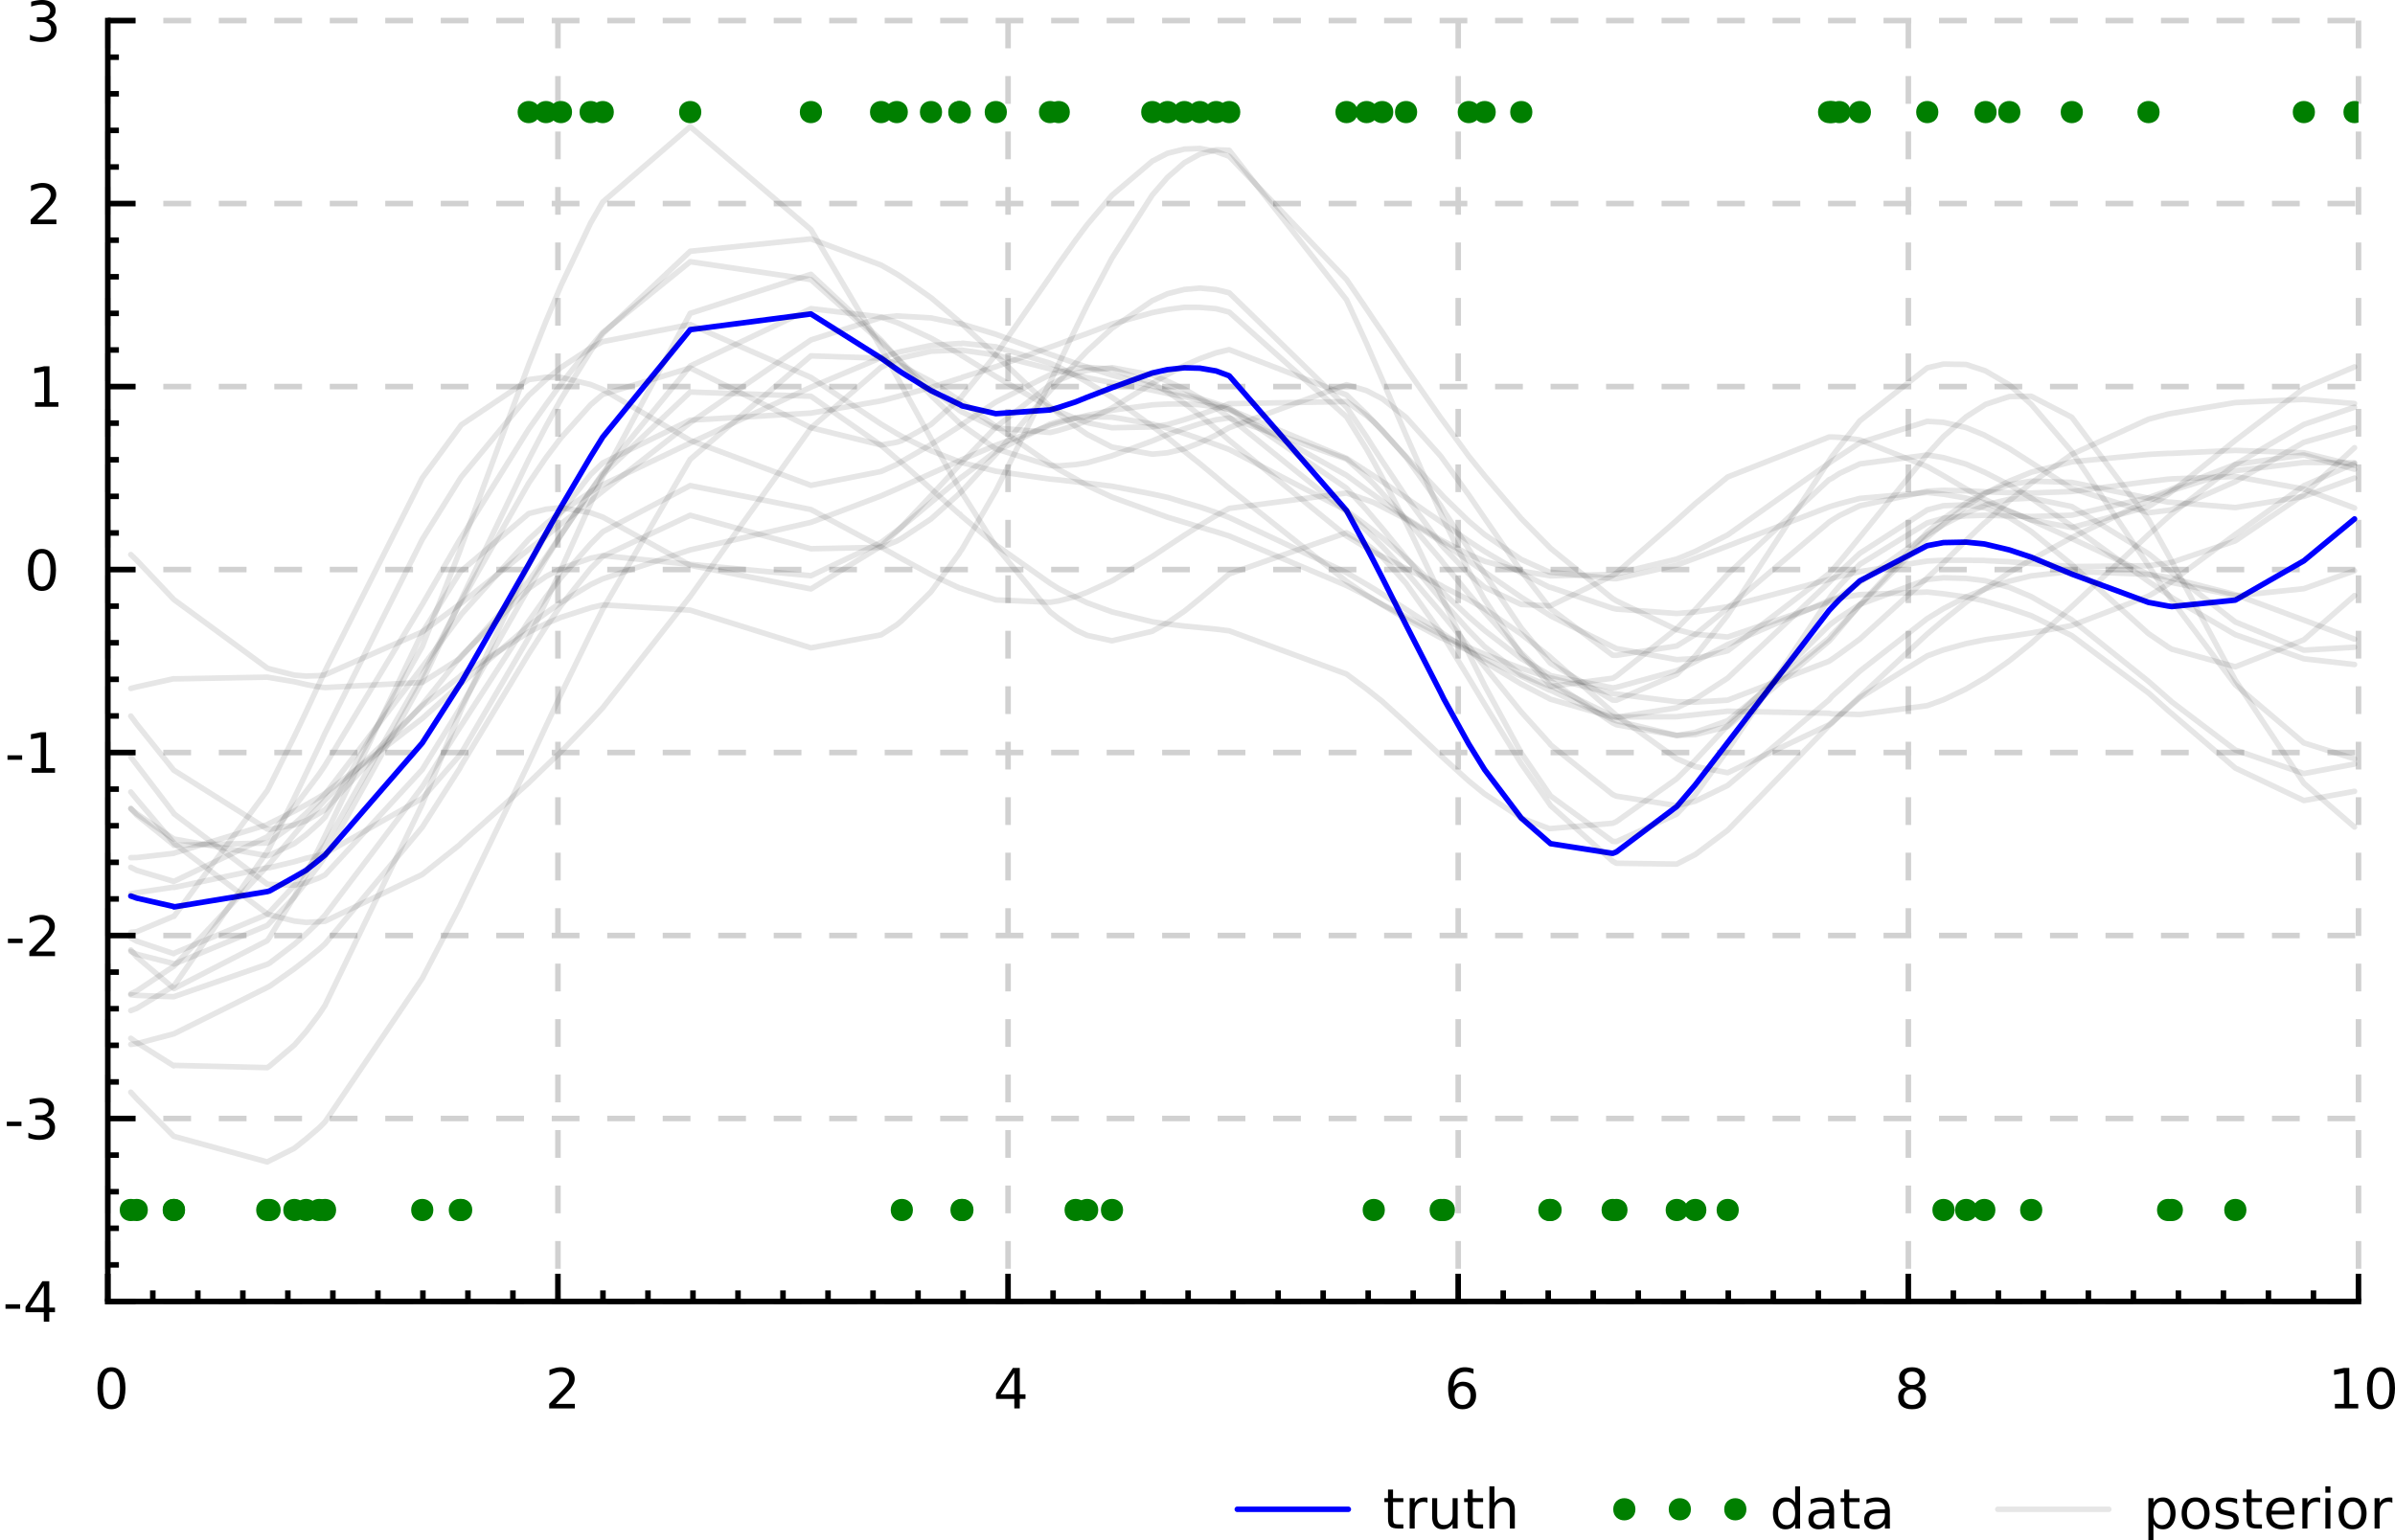 <svg xmlns="http://www.w3.org/2000/svg" xmlns:xlink="http://www.w3.org/1999/xlink" width="575.467" height="370.146" viewBox="0 0 431.6 277.609"><defs><symbol overflow="visible" id="w"><path d="M.484-3.14h2.641v.796H.485zm0 0"/></symbol><symbol overflow="visible" id="x"><path d="M3.781-6.438L1.297-2.546H3.78zm-.265-.859h1.25v4.75h1.03v.828h-1.03V0H3.78v-1.719H.484v-.953zm0 0"/></symbol><symbol overflow="visible" id="y"><path d="M4.063-3.938c.468.106.832.32 1.093.641.27.313.407.703.407 1.172 0 .719-.25 1.277-.75 1.672-.493.398-1.196.594-2.11.594a4.89 4.89 0 0 1-.937-.094 7.464 7.464 0 0 1-1-.266v-.953c.27.156.566.277.89.36.332.085.676.125 1.032.125.613 0 1.082-.118 1.406-.36.32-.25.484-.61.484-1.078 0-.426-.152-.758-.453-1-.305-.238-.719-.36-1.25-.36h-.86v-.812h.891c.489 0 .86-.098 1.11-.297.257-.195.39-.476.39-.843 0-.364-.136-.645-.406-.844-.262-.207-.637-.313-1.125-.313-.273 0-.563.032-.875.094-.313.055-.652.14-1.016.266v-.875c.375-.102.723-.18 1.047-.235.332-.05.64-.078.922-.078.75 0 1.344.172 1.781.516.438.336.657.793.657 1.375 0 .406-.118.75-.344 1.031-.23.273-.559.46-.984.563zm0 0"/></symbol><symbol overflow="visible" id="z"><path d="M1.922-.828h3.437V0H.734v-.828c.375-.383.883-.906 1.532-1.563a52.138 52.138 0 0 0 1.218-1.265c.313-.352.532-.649.657-.89.125-.25.187-.493.187-.735 0-.383-.137-.696-.406-.938-.274-.25-.625-.375-1.063-.375-.312 0-.64.059-.984.172-.336.106-.7.266-1.094.484v-1a8.838 8.838 0 0 1 1.11-.359c.343-.082.66-.125.953-.125.75 0 1.347.188 1.797.563.457.375.687.882.687 1.515 0 .305-.058.59-.172.86-.117.261-.32.574-.61.937-.085.094-.343.371-.78.828-.438.45-1.055 1.078-1.844 1.89zm0 0"/></symbol><symbol overflow="visible" id="A"><path d="M1.234-.828H2.86v-5.563l-1.765.344v-.89l1.75-.36h.984v6.469h1.61V0H1.234zm0 0"/></symbol><symbol overflow="visible" id="B"><path d="M3.172-6.64c-.5 0-.883.25-1.14.75-.25.5-.376 1.25-.376 2.25s.125 1.75.375 2.25c.258.5.64.75 1.14.75.52 0 .907-.25 1.157-.75.258-.5.39-1.25.39-2.25s-.132-1.75-.39-2.25c-.25-.5-.637-.75-1.156-.75zm0-.782c.82 0 1.445.324 1.875.969.437.648.656 1.586.656 2.812 0 1.23-.219 2.168-.656 2.813-.43.648-1.055.969-1.875.969-.813 0-1.438-.32-1.875-.97-.43-.644-.64-1.581-.64-2.812 0-1.226.21-2.164.64-2.812.437-.645 1.062-.969 1.875-.969zm0 0"/></symbol><symbol overflow="visible" id="C"><path d="M3.297-4.031c-.438 0-.79.152-1.047.453-.262.305-.39.715-.39 1.234 0 .531.128.95.39 1.25.258.305.61.453 1.047.453.445 0 .797-.148 1.047-.453.258-.3.39-.718.39-1.25 0-.52-.132-.93-.39-1.234-.25-.3-.602-.453-1.047-.453zm1.969-3.094v.89A4.341 4.341 0 0 0 4.5-6.5a3.03 3.03 0 0 0-.734-.094c-.657 0-1.157.219-1.5.657-.344.437-.54 1.105-.579 2 .188-.282.426-.493.72-.641.288-.156.609-.234.952-.234.727 0 1.305.226 1.735.671.426.438.64 1.04.64 1.797 0 .75-.226 1.356-.671 1.813-.438.449-1.028.672-1.766.672-.844 0-1.492-.32-1.938-.97C.922-1.472.703-2.41.703-3.64c0-1.144.27-2.062.813-2.75.55-.687 1.285-1.03 2.203-1.03.25 0 .5.026.75.077.25.043.515.117.797.219zm0 0"/></symbol><symbol overflow="visible" id="D"><path d="M3.172-3.469c-.469 0-.84.133-1.11.39-.261.25-.39.595-.39 1.032 0 .438.129.781.39 1.031.27.25.641.375 1.11.375.469 0 .836-.125 1.11-.375.269-.25.405-.593.405-1.03 0-.438-.136-.782-.406-1.032-.261-.258-.633-.39-1.11-.39zm-.985-.406c-.417-.102-.746-.3-.984-.594-.242-.289-.36-.644-.36-1.062 0-.582.208-1.04.626-1.375.414-.344.984-.516 1.703-.516.726 0 1.3.172 1.719.516.414.336.625.793.625 1.375 0 .418-.121.773-.36 1.062-.242.293-.57.492-.984.594.476.105.848.32 1.11.64.257.325.39.72.39 1.188 0 .711-.215 1.25-.64 1.625-.43.375-1.048.563-1.86.563-.805 0-1.422-.188-1.86-.563-.43-.375-.64-.914-.64-1.625 0-.469.133-.863.406-1.187.27-.32.64-.536 1.11-.641zm-.359-1.563c0 .375.117.672.36.891.238.211.566.313.984.313.426 0 .758-.102 1-.313.238-.219.36-.516.36-.89 0-.375-.122-.665-.36-.875-.242-.22-.574-.329-1-.329-.418 0-.746.11-.985.329-.242.21-.359.5-.359.875zm0 0"/></symbol><symbol overflow="visible" id="E"><path d="M1.828-7.016v1.547h1.86v.703h-1.86v2.97c0 .437.063.726.188.859.125.125.375.187.75.187h.921V0h-.921c-.7 0-1.184-.129-1.454-.39-.261-.258-.39-.727-.39-1.407v-2.969H.266v-.703h.656v-1.547zm0 0"/></symbol><symbol overflow="visible" id="F"><path d="M4.11-4.625a1.053 1.053 0 0 0-.329-.125 1.508 1.508 0 0 0-.39-.047c-.512 0-.903.168-1.172.5-.274.324-.406.797-.406 1.422V0H.905v-5.469h.906v.844c.188-.332.43-.578.735-.734.3-.157.672-.235 1.11-.235.062 0 .128.008.202.016.07 0 .157.012.25.031zm0 0"/></symbol><symbol overflow="visible" id="G"><path d="M.844-2.156V-5.47h.906v3.282c0 .511.098.898.297 1.156.207.261.508.39.906.39.488 0 .875-.148 1.156-.453.282-.312.422-.738.422-1.281V-5.47h.907V0H4.53v-.844a2.253 2.253 0 0 1-.765.75 2.03 2.03 0 0 1-1 .235c-.625 0-1.106-.192-1.438-.579-.324-.394-.484-.968-.484-1.718zm2.265-3.438zm0 0"/></symbol><symbol overflow="visible" id="H"><path d="M5.484-3.297V0h-.89v-3.266c0-.52-.106-.906-.313-1.156-.199-.258-.5-.39-.906-.39-.48 0-.86.156-1.14.468-.282.305-.422.719-.422 1.25V0H.905v-7.594h.906v2.969c.22-.32.473-.563.766-.719a2 2 0 0 1 1-.25c.625 0 1.098.196 1.422.578.32.387.484.961.484 1.72zm0 0"/></symbol><symbol overflow="visible" id="I"><path d="M4.547-4.64v-2.954h.89V0h-.89v-.828a1.81 1.81 0 0 1-.719.734c-.293.157-.64.235-1.047.235a1.958 1.958 0 0 1-1.61-.782C.755-1.17.548-1.867.548-2.734c0-.852.207-1.54.625-2.063.414-.531.953-.797 1.61-.797.405 0 .753.078 1.046.235.29.156.531.398.719.718zM1.484-2.735c0 .668.133 1.187.407 1.562.27.375.644.563 1.125.563a1.3 1.3 0 0 0 1.109-.563c.281-.375.422-.894.422-1.562 0-.657-.14-1.172-.422-1.547a1.299 1.299 0 0 0-1.11-.563c-.48 0-.855.188-1.124.563-.274.375-.407.89-.407 1.547zm0 0"/></symbol><symbol overflow="visible" id="J"><path d="M3.422-2.75c-.719 0-1.219.086-1.5.25-.281.168-.422.45-.422.844 0 .324.102.578.313.765.207.188.492.282.859.282.5 0 .898-.176 1.203-.532.3-.351.453-.82.453-1.406v-.203zm1.797-.375V0h-.89v-.828c-.212.336-.47.578-.782.734-.305.157-.672.235-1.11.235-.562 0-1.011-.157-1.343-.47-.336-.312-.5-.734-.5-1.265 0-.613.207-1.078.625-1.39.414-.313 1.031-.47 1.843-.47h1.266v-.093c0-.406-.14-.723-.422-.953-.273-.227-.652-.344-1.14-.344-.313 0-.621.043-.922.125A3.704 3.704 0 0 0 1-4.39v-.828c.332-.125.648-.218.953-.281.313-.063.613-.094.906-.094.79 0 1.38.203 1.766.61.395.406.594 1.027.594 1.859zm0 0"/></symbol><symbol overflow="visible" id="K"><path d="M1.813-.828v2.906H.905v-7.547h.906v.828c.188-.32.422-.562.704-.718.289-.157.64-.235 1.046-.235.665 0 1.204.266 1.61.797.414.524.625 1.211.625 2.063 0 .867-.211 1.562-.625 2.093-.406.524-.945.782-1.61.782-.406 0-.757-.078-1.046-.235C2.234-.25 2-.492 1.812-.828zm3.062-1.906c0-.657-.14-1.172-.422-1.547a1.299 1.299 0 0 0-1.11-.563c-.48 0-.855.188-1.124.563-.274.375-.406.89-.406 1.547 0 .668.132 1.187.406 1.562.27.375.644.563 1.125.563.469 0 .836-.188 1.11-.563.28-.375.421-.894.421-1.562zm0 0"/></symbol><symbol overflow="visible" id="L"><path d="M3.063-4.844c-.481 0-.86.188-1.141.563-.281.375-.422.89-.422 1.547 0 .656.133 1.171.406 1.546.282.375.664.563 1.157.563.476 0 .859-.188 1.14-.563.281-.375.422-.89.422-1.546 0-.645-.14-1.157-.422-1.532a1.349 1.349 0 0 0-1.14-.578zm0-.75c.78 0 1.394.258 1.843.766.446.5.672 1.2.672 2.094 0 .898-.226 1.601-.672 2.109-.449.512-1.062.766-1.843.766-.782 0-1.399-.254-1.844-.766-.45-.508-.672-1.21-.672-2.11 0-.894.223-1.593.672-2.093.445-.508 1.062-.766 1.843-.766zm0 0"/></symbol><symbol overflow="visible" id="M"><path d="M4.422-5.313v.86a3.218 3.218 0 0 0-.781-.297 3.838 3.838 0 0 0-.86-.094c-.437 0-.773.07-1 .203a.673.673 0 0 0-.328.61c0 .21.078.375.234.5.157.117.477.226.97.328l.296.078c.645.137 1.098.328 1.36.578.269.25.406.594.406 1.031 0 .512-.203.918-.61 1.22-.398.292-.945.437-1.64.437A4.89 4.89 0 0 1 1.53.047a6.07 6.07 0 0 1-.984-.25v-.922c.332.168.656.297.969.39.32.087.644.126.968.126.414 0 .739-.07.97-.22a.688.688 0 0 0 .343-.609c0-.25-.086-.437-.25-.562-.156-.133-.516-.258-1.078-.375l-.313-.078c-.554-.113-.953-.29-1.203-.531-.25-.25-.375-.582-.375-1 0-.52.18-.914.547-1.188.363-.281.883-.422 1.563-.422.32 0 .628.028.921.078.301.043.57.11.813.204zm0 0"/></symbol><symbol overflow="visible" id="N"><path d="M5.625-2.953v.437h-4.14c.038.618.226 1.086.562 1.407.332.324.797.484 1.39.484.344 0 .676-.04 1-.125a4.14 4.14 0 0 0 .97-.375v.844A5.3 5.3 0 0 1 3.39.14c-.875 0-1.57-.25-2.079-.75-.51-.507-.764-1.203-.764-2.078 0-.894.238-1.601.719-2.124.488-.52 1.144-.782 1.968-.782.739 0 1.32.235 1.75.703.426.47.641 1.118.641 1.938zm-.906-.266c0-.488-.137-.879-.407-1.172-.273-.3-.625-.453-1.062-.453-.512 0-.918.149-1.219.438-.293.281-.465.68-.515 1.187zm0 0"/></symbol><symbol overflow="visible" id="O"><path d="M.938-5.469h.906V0H.937zm0-2.125h.906v1.14H.937zm0 0"/></symbol><clipPath id="a"><path d="M32 68h402.516v109H32zm0 0"/></clipPath><clipPath id="b"><path d="M431 30h3.516v5H431zm0 0"/></clipPath><clipPath id="c"><path d="M32 73h402.516v92H32zm0 0"/></clipPath><clipPath id="d"><path d="M32 63h402.516v138H32zm0 0"/></clipPath><clipPath id="e"><path d="M32 84h402.516v84H32zm0 0"/></clipPath><clipPath id="f"><path d="M32 58h402.516v114H32zm0 0"/></clipPath><clipPath id="g"><path d="M32 54h402.516v133H32zm0 0"/></clipPath><clipPath id="h"><path d="M32 38h402.516v154H32zm0 0"/></clipPath><clipPath id="i"><path d="M32 77h402.516v114H32zm0 0"/></clipPath><clipPath id="j"><path d="M32 67h402.516v83H32zm0 0"/></clipPath><clipPath id="k"><path d="M32 68h402.516v69H32zm0 0"/></clipPath><clipPath id="l"><path d="M32 34h402.516v135H32zm0 0"/></clipPath><clipPath id="m"><path d="M32 86h402.516v77H32zm0 0"/></clipPath><clipPath id="n"><path d="M32 74h402.516v105H32zm0 0"/></clipPath><clipPath id="o"><path d="M32 67h402.516v139H32zm0 0"/></clipPath><clipPath id="p"><path d="M32 77h402.516v104H32zm0 0"/></clipPath><clipPath id="q"><path d="M32 70h402.516v125H32zm0 0"/></clipPath><clipPath id="r"><path d="M32 38h402.516v147H32zm0 0"/></clipPath><clipPath id="s"><path d="M32 61h402.516v113H32zm0 0"/></clipPath><clipPath id="t"><path d="M32 75h402.516v148H32zm0 0"/></clipPath><clipPath id="u"><path d="M32 82h402.516v91H32zm0 0"/></clipPath><clipPath id="v"><path d="M32 83h402.516v110H32zm0 0"/></clipPath></defs><path d="M19.429 3.71v230.9m81.117-230.9v230.9m81.117-230.9v230.9m81.121-230.9v230.9m81.118-230.9v230.9m81.121-230.9v230.9m-405.594 0h405.594M19.429 201.625h405.594M19.429 168.637h405.594M19.429 135.652h405.594M19.429 102.668h405.594M19.429 69.684h405.594M19.429 36.695h405.594M19.429 3.71h405.594" fill="none" stroke="#d1d1d1" stroke-miterlimit="10" stroke-dasharray="5,5"/><g clip-path="url(#a)" transform="translate(-9.493 -12.11)"><path d="M33.066 173.629l1.07.379 6.669 1.515.047.07 16.804-2.761.418-.121 4.465-2.504 2.11-1.219 2.363-1.883 1.054-.867 17.52-20.195 6.777-10.57.239-.336 12.168-21.29 3.117-5.62 2.695-4.723 5.352-9.094 2.18-3.515 15.761-19.356 21.754-2.836 12.64 7.957 2.829 2.008.914.613 5.254 3.235 5.105 2.476.082.02.313.21.164.07 6.011 1.384 9.782-.668 1.566-.453 3.043-.996 2.074-.84 4.477-1.723 7.258-2.648 2.75-.614 3.035-.328 2.8.074 2.926.5 2.356.872 21.136 24.28 3.622 6.673 1.289 2.465 1.523 2.96 4.3 8.536 6.24 12.18.566 1.152 4.5 8.14 2.859 4.621 6.598 8.715 5.066 4.43.21.187 11.192 1.75.68-.265 10.871-8.176 3.34-3.922 5.84-7.61 18.273-23.82.531-.562 1.32-1.39 3.692-3.38 12.145-6.343 2.926-.551 4.085-.082 3.27.328.223.047 4.285 1.02 3.945 1.312 7.313 3.047 13.824 5.11 3.531.651.672.094 11.445-1.16 12.348-7.078 9.133-7.555" fill="none" stroke="#00f" stroke-linecap="round" stroke-linejoin="round" stroke-miterlimit="10"/></g><path d="M25.574 218.117c0 2.668-4 2.668-4 0s4-2.668 4 0" fill="#007f00"/><path d="M26.644 218.117c0 2.668-4 2.668-4 0s4-2.668 4 0m6.668 0c0 2.668-4 2.668-4 0s4-2.668 4 0" fill="#007f00"/><path d="M33.359 218.117c0 2.668-4 2.668-4 0s4-2.668 4 0m16.804 0c0 2.668-4 2.668-4 0s4-2.668 4 0" fill="#007f00"/><path d="M50.581 218.117c0 2.668-4 2.668-4 0s4-2.668 4 0m4.465 0c0 2.668-4 2.668-4 0s4-2.668 4 0" fill="#007f00"/><path d="M57.156 218.117c0 2.668-4 2.668-4 0s4-2.668 4 0" fill="#007f00"/><path d="M59.519 218.117c0 2.668-4 2.668-4 0s4-2.668 4 0" fill="#007f00"/><path d="M60.574 218.117c0 2.668-4 2.668-4 0s4-2.668 4 0m17.519 0c0 2.668-4 2.668-4 0s4-2.668 4 0m6.777 0c0 2.668-4 2.668-4 0s4-2.668 4 0" fill="#007f00"/><path d="M85.109 218.117c0 2.668-4 2.668-4 0s4-2.668 4 0M97.277 20.203c0 2.668-4 2.668-4 0s4-2.668 4 0" fill="#007f00"/><path d="M100.394 20.203c0 2.668-4 2.668-4 0s4-2.668 4 0" fill="#007f00"/><path d="M103.09 20.203c0 2.668-4 2.668-4 0s4-2.668 4 0m5.35 0c0 2.668-4 2.668-4 0s4-2.668 4 0" fill="#007f00"/><path d="M110.62 20.203c0 2.668-4 2.668-4 0s4-2.668 4 0m15.762 0c0 2.668-4 2.668-4 0s4-2.668 4 0m21.754 0c0 2.668-4 2.668-4 0s4-2.668 4 0m12.641 0c0 2.668-4 2.668-4 0s4-2.668 4 0" fill="#007f00"/><path d="M163.605 20.203c0 2.668-4 2.668-4 0s4-2.668 4 0m.914 197.914c0 2.668-4 2.668-4 0s4-2.668 4 0m5.254-197.914c0 2.668-4 2.668-4 0s4-2.668 4 0m5.105 0c0 2.668-4 2.668-4 0s4-2.668 4 0" fill="#007f00"/><path d="M174.96 20.203c0 2.668-4 2.668-4 0s4-2.668 4 0m.313 197.914c0 2.668-4 2.668-4 0s4-2.668 4 0" fill="#007f00"/><path d="M175.437 218.117c0 2.668-4 2.668-4 0s4-2.668 4 0m6.012-197.914c0 2.668-4 2.668-4 0s4-2.668 4 0m9.781 0c0 2.668-4 2.668-4 0s4-2.668 4 0" fill="#007f00"/><path d="M192.796 20.203c0 2.668-4 2.668-4 0s4-2.668 4 0m3.044 197.914c0 2.668-4 2.668-4 0s4-2.668 4 0" fill="#007f00"/><path d="M197.913 218.117c0 2.668-4 2.668-4 0s4-2.668 4 0m4.477 0c0 2.668-4 2.668-4 0s4-2.668 4 0m7.258-197.914c0 2.668-4 2.668-4 0s4-2.668 4 0" fill="#007f00"/><path d="M212.398 20.203c0 2.668-4 2.668-4 0s4-2.668 4 0" fill="#007f00"/><path d="M215.433 20.203c0 2.668-4 2.668-4 0s4-2.668 4 0" fill="#007f00"/><path d="M218.234 20.203c0 2.668-4 2.668-4 0s4-2.668 4 0" fill="#007f00"/><path d="M221.16 20.203c0 2.668-4 2.668-4 0s4-2.668 4 0" fill="#007f00"/><path d="M223.515 20.203c0 2.668-4 2.668-4 0s4-2.668 4 0m21.137 0c0 2.668-4 2.668-4 0s4-2.668 4 0" fill="#007f00"/><path d="M248.273 20.203c0 2.668-4 2.668-4 0s4-2.668 4 0m1.289 197.914c0 2.668-4 2.668-4 0s4-2.668 4 0" fill="#007f00"/><path d="M251.085 20.203c0 2.668-4 2.668-4 0s4-2.668 4 0m4.301 0c0 2.668-4 2.668-4 0s4-2.668 4 0m6.238 197.914c0 2.668-4 2.668-4 0s4-2.668 4 0" fill="#007f00"/><path d="M262.19 218.117c0 2.668-4 2.668-4 0s4-2.668 4 0m4.5-197.914c0 2.668-4 2.668-4 0s4-2.668 4 0" fill="#007f00"/><path d="M269.55 20.203c0 2.668-4 2.668-4 0s4-2.668 4 0m6.598 0c0 2.668-4 2.668-4 0s4-2.668 4 0m5.066 197.914c0 2.668-4 2.668-4 0s4-2.668 4 0" fill="#007f00"/><path d="M281.425 218.117c0 2.668-4 2.668-4 0s4-2.668 4 0m11.191 0c0 2.668-4 2.668-4 0s4-2.668 4 0" fill="#007f00"/><path d="M293.296 218.117c0 2.668-4 2.668-4 0s4-2.668 4 0m10.871 0c0 2.668-4 2.668-4 0s4-2.668 4 0" fill="#007f00"/><path d="M307.507 218.117c0 2.668-4 2.668-4 0s4-2.668 4 0m5.84 0c0 2.668-4 2.668-4 0s4-2.668 4 0M331.62 20.203c0 2.668-4 2.668-4 0s4-2.668 4 0" fill="#007f00"/><path d="M332.152 20.203c0 2.668-4 2.668-4 0s4-2.668 4 0" fill="#007f00"/><path d="M333.472 20.203c0 2.668-4 2.668-4 0s4-2.668 4 0" fill="#007f00"/><path d="M337.163 20.203c0 2.668-4 2.668-4 0s4-2.668 4 0m12.145 0c0 2.668-4 2.668-4 0s4-2.668 4 0m2.926 197.914c0 2.668-4 2.668-4 0s4-2.668 4 0m4.086 0c0 2.668-4 2.668-4 0s4-2.668 4 0" fill="#007f00"/><path d="M359.59 218.117c0 2.668-4 2.668-4 0s4-2.668 4 0m.222-197.914c0 2.668-4 2.668-4 0s4-2.668 4 0m4.285 0c0 2.668-4 2.668-4 0s4-2.668 4 0m3.945 197.914c0 2.668-4 2.668-4 0s4-2.668 4 0m7.313-197.914c0 2.668-4 2.668-4 0s4-2.668 4 0m13.824 0c0 2.668-4 2.668-4 0s4-2.668 4 0m3.531 197.914c0 2.668-4 2.668-4 0s4-2.668 4 0" fill="#007f00"/><path d="M393.382 218.117c0 2.668-4 2.668-4 0s4-2.668 4 0m11.445 0c0 2.668-4 2.668-4 0s4-2.668 4 0m12.348-197.914c0 2.668-4 2.668-4 0s4-2.668 4 0" fill="#007f00"/><g clip-path="url(#b)" transform="translate(-9.493 -12.11)"><path d="M435.8 32.313c0 2.667-4 2.667-4 0 0-2.668 4-2.668 4 0" fill="#007f00"/></g><g clip-path="url(#c)" transform="translate(-9.493 -12.11)"><path d="M33.066 157.836l1.07 1.203 6.669 5.375.047.074 16.804-.418.418-.25 4.465-3.195 2.11-1.91 2.363-2.305 1.054-1.129 17.52-22.937 6.777-9.11.239-.351 12.168-13.543 3.117-2.828 2.695-2.098 5.352-3.637 2.18-1.293 15.761-7.515 21.754-10.07 12.64-5.317 2.829-.91.914-.215 5.254-1.07 5.105-.36.082.028.313-.004.164-.074 6.011.64 9.782 2.965 1.566.703 3.043 1.527 2.074 1.18 4.477 2.735 7.258 5.21 2.75 2.06 3.035 2.46 2.8 2.234 2.926 2.426 2.356 2 21.136 16.785 3.622 2.485 1.289.789 1.523.949 4.3 2.57 6.24 3.383.566.192 4.5 2.18 2.859 1.386 6.598 3.172 5.066 2.504.21.027 11.192 5.273.68.223 10.871 2.649 3.34-.16 5.84-1.442 18.273-15.414.531-.582 1.32-1.555 3.692-4.387 12.145-13.14 2.926-2.41 4.085-2.836 3.27-1.754.223-.047 4.285-1.473 3.945-.648 7.313.226 13.824 2.848 3.531.711.672.031 11.445.95 12.348-2.012 9.133-3.305" fill="none" stroke="#000" stroke-linecap="round" stroke-linejoin="round" stroke-miterlimit="10" stroke-opacity=".1"/></g><g clip-path="url(#d)" transform="translate(-9.493 -12.11)"><path d="M33.066 200.375l1.07-.133 6.669-1.773.047-.012 16.804-8.352.418-.214 4.465-3.149 2.11-1.62 2.363-1.923 1.054-.953 17.52-21.023 6.777-10.633.239-.473 12.168-20.156 3.117-4.844 2.695-3.84 5.352-6.695 2.18-2.176 15.761-7.414 21.754 6.035 12.64-.25 2.829-1.132.914-.512 5.254-3.473 5.105-4.566.082-.14.313-.208.164-.207 6.011-6.531 9.782-11.469 1.566-1.715 3.043-3.254 2.074-2.187 4.477-4.098 7.258-4.972 2.75-1.254 3.035-.77 2.8-.246 2.926.273 2.356.575 21.136 20.605 3.622 5.348 1.289 2.047 1.523 2.324 4.3 6.433 6.24 8.54.566.656 4.5 4.707 2.859 2.426 6.598 3.093 5.066.258.21-.02 11.192-5.449.68-.46 10.871-9.5 3.34-3.012 5.84-4.793 18.273-7.207h.531l1.32.054 3.692.461 12.145 4.809 2.926 1.648 4.085 2.391 3.27 1.836.223.09 4.285 2.113 3.945 1.543 7.313 1.375 13.824-3.762 3.531-2.222.672-.52L412.32 91.5l12.348-9.387 9.133-3.87" fill="none" stroke="#000" stroke-linecap="round" stroke-linejoin="round" stroke-miterlimit="10" stroke-opacity=".1"/></g><g clip-path="url(#e)" transform="translate(-9.493 -12.11)"><path d="M33.066 166.71l1.07-.015 6.669-.761.047-.04 16.804-5.124.418-.254 4.465-2.188 2.11-1.148 2.363-1.36 1.054-.683 17.52-13.512 6.777-6.105.239-.188 12.168-10.414 3.117-2.316 2.695-1.895 5.352-3.227 2.18-1.03 15.761-5.223 21.754-4.957 12.64-4.77 2.829-1.234.914-.422 5.254-2.367 5.105-2.286.082-.02.313-.222.164-.043 6.011-2.535 9.782-3.55 1.566-.454 3.043-.883 2.074-.496 4.477-.933 7.258-.965 2.75-.145 3.035-.023 2.8.148 2.926.407 2.356.398 21.137 8.848 3.62 2.336 1.29.832 1.523 1.03 4.3 2.927 6.24 4.304.566.41 4.5 3.09 2.859 1.856 6.598 3.898 5.066 2.563.211.015 11.191 3.77.68.152 10.871.79 3.34-.266 5.84-.953 18.273-4.915.532-.167 1.32-.383 3.691-.867 12.145-1.895 2.926-.148 4.085.003 3.27.032.223.03 4.285.208 3.945.312 7.313.555 13.824-.148 3.531-.489.672-.128 11.445-3.868 12.348-8.37 9.133-8.423" fill="none" stroke="#000" stroke-linecap="round" stroke-linejoin="round" stroke-miterlimit="10" stroke-opacity=".1"/></g><g clip-path="url(#f)" transform="translate(-9.493 -12.11)"><path d="M33.066 168.453l1.07.547 6.669 1.992.047-.012 16.804-8.027.418-.41 4.465-5.008 2.11-2.746 2.363-3.148 1.054-1.57 17.52-28.997 6.777-11.703.239-.348 12.168-19.57 3.117-4.418 2.695-3.715 5.352-6.715 2.18-2.562 15.761-12.758 21.754 3.227 12.64 11.265 2.829 2.786.914.93 5.254 4.734 5.105 3.851.082.055.313.21.164.06 6.011 2.859 9.782.812 1.566-.387 3.043-.93 2.074-.862 4.477-2.239 7.258-4.449 2.75-1.586L222.926 78l2.8-1.238 2.926-1.059 2.356-.566 21.136 8.156 3.622 3.469 1.289 1.37 1.523 1.653 4.3 4.633 6.24 6.652.566.637 4.5 4.363 2.859 2.407 6.598 4.484 5.066 2.277.21.02 11.192 1.16.68.008 10.871-2.453 3.34-1.238 5.84-2.207 18.273-7.055.531-.164 1.32-.39 3.692-.966 12.145-1.074 2.926.316 4.085.708 3.27.816.223.11 4.285 1.41 3.945 1.628 7.313 3.317 13.824 6.445 3.531 1.266.672.218 11.445 2.387 12.348-1.273 9.133-3.23" fill="none" stroke="#000" stroke-linecap="round" stroke-linejoin="round" stroke-miterlimit="10" stroke-opacity=".1"/></g><g clip-path="url(#g)" transform="translate(-9.493 -12.11)"><path d="M33.066 183.605l1.07.52 6.669 1.688.047.09 16.804-6.966.418-.44 4.465-4.685 2.11-2.664 2.363-3.125 1.054-1.52 17.52-31.538 6.777-14.305.239-.476 12.168-25.262 3.117-5.961 2.695-4.902 5.352-8.657 2.18-3.136 15.761-14.864 21.754-2.23 12.64 4.722 2.829 1.614.914.59 5.254 3.668 5.105 4.3.082.036.313.343.164.14 6.011 5.54 9.782 9.273 1.566 1.29 3.043 2.289 2.074 1.421 4.477 2.297 7.258 1.285 2.75-.253 3.035-.715 2.8-1.086 2.926-1.407 2.356-1.316 21.136-7.746 3.622 1.066 1.289.676 1.523.785 4.3 3.36 6.24 6.98.566.785 4.5 6.227 2.859 4.183 6.598 9.563 5.066 6.5.21.242 11.192 8.39.68.028 10.871-1.691 3.34-2.07 5.84-4.774 18.273-15.488.531-.344 1.32-.824 3.692-1.774 12.145-2.62 2.926-.165 4.085.102 3.27.152.223.02 4.285.152 3.945.066 7.313-.27 13.824-1.804 3.531-.426.672-.054L412.32 98l12.348 2.273 9.133 3.407" fill="none" stroke="#000" stroke-linecap="round" stroke-linejoin="round" stroke-miterlimit="10" stroke-opacity=".1"/></g><g clip-path="url(#h)" transform="translate(-9.493 -12.11)"><path d="M33.066 191.258l1.07-.524 6.716-4.476 16.804-18.004.418-.469 4.465-5.281 2.11-2.473 2.363-2.543 1.054-1.16 17.52-17 6.777-5.25.239-.258 12.168-7.761 3.117-1.528 2.695-1.14 5.352-1.73 2.18-.516 15.761.953 21.754 6.793 12.64-2.344 2.829-1.805.914-.765 5.254-5.188 5.105-6.945.082-.188.313-.418.164-.265 6.011-10.364 9.782-19.613 1.566-3.305 3.043-6.336 2.074-4.242 4.477-8.476 7.258-11.371 2.75-3.18 3.035-2.648 2.8-1.551 2.926-.77 2.356.082 21.136 26.942 3.622 7.894 1.289 2.985 1.523 3.488 4.3 10.027 6.24 14.074.566 1.22 4.5 9.222 2.859 5.14 6.598 9.891 5.066 5.398.21.215 11.192 5.508.68.149 10.871-.051 3.34-.356 5.84-.636 18.273.367.531.125 1.32-.012 3.692.117 12.145-1.597 2.926-1.059 4.085-1.957 3.27-1.91.223-.121 4.285-3.032 3.945-3.167 7.313-6.61 13.824-12.969 3.531-3.168.672-.586 11.445-8.898 12.348-7.207 9.133-3.121" fill="none" stroke="#000" stroke-linecap="round" stroke-linejoin="round" stroke-miterlimit="10" stroke-opacity=".1"/></g><g clip-path="url(#i)" transform="translate(-9.493 -12.11)"><path d="M33.066 183.34l1.07 1.277 6.669 5.656.047.04 16.804-8.637.418-.59 4.465-7.375 2.11-3.977 2.363-4.804 1.054-2.14 17.52-36.642 6.777-10.828.239-.277 12.168-10.352 3.117-.793 2.695-.277 5.352.926 2.18.773 15.761 8.692 21.754 4.261 12.64-7.726 2.829-2.602.914-.914 5.254-5.574 5.105-5.496.082-.125.313-.324.164-.172 6.011-6.223 9.782-7.648 1.566-.828 3.043-1.22 2.074-.55 4.477-.488 7.258 1.347 2.75 1.102 3.035 1.418 2.8 1.629 2.926 1.844 2.356 1.605 21.136 17.02 3.622 3.425 1.289 1.286 1.523 1.546 4.3 4.57 6.24 7.294.566.691 4.5 5.524 2.859 3.605 6.598 8.164 5.066 5.617.21.301 11.192 8.953.68.305 10.871 1.715 3.34-.817 5.84-2.832 18.273-15.437.531-.63 1.32-1.175 3.692-3.36 12.145-9.472 2.926-1.797 4.085-2.12 3.27-1.337.223-.129 4.285-1.363 3.945-.957 7.313-.816 13.824.535 3.531.535.672.172 11.445 2.96 12.348 4.583 9.133 3.437" fill="none" stroke="#000" stroke-linecap="round" stroke-linejoin="round" stroke-miterlimit="10" stroke-opacity=".1"/></g><g clip-path="url(#j)" transform="translate(-9.493 -12.11)"><path d="M33.066 136.21l1.07-.276 6.669-1.473.047.027 16.804-.312.418.07 4.465.754 2.11.496 2.363.441 1.054.11 17.52-.926 6.777-4.309.239-.242 12.168-13.722 3.117-4.34 2.695-3.996 5.352-7.942 2.18-3.207 15.761-19.273 21.754-10.344 12.64 1.512 2.829.98.914.387 5.254 2.441 5.105 2.848.082.024.313.257.164.086 6.011 3.692 9.782 5.636 1.566.704 3.043 1.21 2.074.778 4.477.918 7.258-.149 2.75-.422 3.035-.882 2.8-.918 2.926-.996 2.356-.977 21.136-.371 3.622 2.543 1.289 1.101 1.523 1.497 4.3 4.886 6.24 8.727.566.922 4.5 6.898 2.859 4.516 6.598 9.722 5.066 6.145.21.223 11.192 6.629.68.019 10.871-4.672 3.34-3.32 5.84-7.332 18.273-27.836.531-.8 1.32-1.716 3.692-4.687 12.145-9.551 2.926-.68 4.085.074 3.27 1.075.223.086 4.285 2.511 3.945 3.496 7.313 8.52 13.824 20.574 3.531 5.281.672.961 11.445 15.223 12.348 10.492 9.133 2.86" fill="none" stroke="#000" stroke-linecap="round" stroke-linejoin="round" stroke-miterlimit="10" stroke-opacity=".1"/></g><g clip-path="url(#k)" transform="translate(-9.493 -12.11)"><path d="M33.066 112.078l1.07 1.035 6.669 7.051.047.04 16.804 12.331.418.145 4.465 1.125 2.11.18 2.363-.079 1.054-.16 17.52-7.726 6.777-5.02.239-.156 12.168-9.68 3.117-2.398 2.695-2.211 5.352-4.149 2.18-1.761 15.761-12.336 21.754-14.922 12.64-4.04 2.829-.284.914.043 5.254.308 5.105 1.07.082-.101.313.105.164.055 6.011 1.82 9.782 3.61 1.566.547 3.043 1.074 2.074.695 4.477 1.442 7.258 1.984 2.75.668 3.035.812 2.8.743 2.926.902 2.356.805 21.136 14.46 3.622 3.922 1.289 1.516 1.523 1.773 4.3 5.262 6.24 7.516.566.64 4.5 5.032 2.859 2.91 6.598 5.043 5.066 2.062.21.059 11.192-1.473.68-.394 10.871-8.567 3.34-3.41 5.84-6.387 18.273-17.039.531-.25 1.32-.863 3.692-1.73 12.145-1.606 2.926.477 4.085 1.18 3.27 1.437.223.105 4.285 2.184 3.945 2.398 7.313 5.024 13.824 9.996 3.531 2.371.672.523 11.445 6.692 12.348 4.351 9.133 1.032" fill="none" stroke="#000" stroke-linecap="round" stroke-linejoin="round" stroke-miterlimit="10" stroke-opacity=".1"/></g><g clip-path="url(#l)" transform="translate(-9.493 -12.11)"><path d="M33.066 157.89l1.07.903 6.669 4.547.047.015 16.804 3.016.418-.11 4.465-2.097 2.11-1.582 2.363-2.102 1.054-1.062 17.52-30.742 6.777-17.25.239-.703L104.77 77.84l3.117-7.84 2.695-6.406 5.352-11.29 2.18-3.78 15.761-13.579 21.754 18.547 12.64 21.363 2.829 5.106.914 1.691 5.254 9.52 5.105 8.984.082.114.313.492.164.312 6.011 9.5 9.782 11.82 1.566 1.231 3.043 2.047 2.074.965 4.477.984 7.258-1.715 2.75-1.55 3.035-2.063 2.8-2.281 2.926-2.45 2.356-2 21.136-7.421 3.622 2.082 1.289.992 1.523 1.308 4.3 4.754 6.24 8.817.566.867 4.5 7.367 2.859 4.75 6.598 10.707 5.066 7.2.21.328 11.192 10.039.68.367 10.871.152 3.34-1.726 5.84-4.368 18.273-18.894.531-.438 1.32-1.308 3.692-3.258 12.145-7.543 2.926-1.074 4.085-1.133 3.27-.664.223-.051 4.285-.586 3.945-.605 7.313-1.352 13.824-5.309 3.531-2.136.672-.531 11.445-8.454 12.348-8.773 9.133-4.016" fill="none" stroke="#000" stroke-linecap="round" stroke-linejoin="round" stroke-miterlimit="10" stroke-opacity=".1"/></g><g clip-path="url(#m)" transform="translate(-9.493 -12.11)"><path d="M33.066 141.184l1.07 1.449 6.669 8.305.047.035 16.804 10.582.418.058 4.465-.797 2.11-.765 2.363-1.34 1.054-.645 17.52-18.914 6.777-8.492.239-.312 12.168-12.16 3.117-2.157 2.695-1.433 5.352-1.867 2.18-.465 15.761 1.574 21.754 2.05 12.64-5.995 2.829-2.118.914-.714 5.254-4.372 5.105-4.257.082-.07.313-.25.164-.094 6.011-4.559 9.782-4.906 1.566-.477 3.043-.601 2.074-.23 4.477.05 7.258 1.254 2.75.738 3.035.957 2.8.977 2.926 1.043 2.356.87 21.136 11.009 3.622 2.707 1.289.98 1.523 1.211 4.3 3.75 6.24 5.738.566.512 4.5 4.254 2.859 2.469 6.598 5.074 5.066 2.906.21.16 11.192 2.203.68-.101 10.871-3.004 3.34-1.621 5.84-3.09 18.273-7.93.531-.16 1.32-.316 3.692-.59 12.145-.465 2.926.316 4.085.575 3.27.691.223.094 4.285 1.238 3.945 1.344 7.313 3.594 13.824 10.34 3.531 3.175.672.567 11.445 9.797 12.348 5.851 9.133-1.66" fill="none" stroke="#000" stroke-linecap="round" stroke-linejoin="round" stroke-miterlimit="10" stroke-opacity=".1"/></g><g clip-path="url(#n)" transform="translate(-9.493 -12.11)"><path d="M33.066 154.871l1.07 1.32 6.669 7.86.047.074 16.804 12.719.418.16 4.465 1.133 2.11.246 2.363-.117 1.054-.09 17.52-8.434 6.777-5.379.239-.261 12.168-10.88 3.117-3.023 2.695-2.586 5.352-5.55 2.18-2.364 15.761-20.082 21.754-30.347 12.64-10.957 2.829-1.344.914-.352 5.254-1.199 5.105-.21.082.073.313-.074.164.035 6.011.871 9.782 2.489 1.566.289 3.043.836 2.074.472 4.477.91 7.258 1.336 2.75.594 3.035.566 2.8.711 2.926.805 2.356.867 21.136 11.797 3.622 2.637 1.289.906 1.523 1.113 4.3 3.086 6.24 3.895.566.293 4.5 2.328 2.859 1.246 6.598 1.777 5.066.801.21.047 11.192-.258.68-.125 10.871-2.64 3.34-1.387 5.84-2.969 18.273-12.949.531-.383 1.32-.86 3.692-2.421 12.145-3.863 2.926.183 4.085.95 3.27 1.34.223.128 4.285 2.317 3.945 2.523 7.313 4.656 13.824 4.38 3.531-.434.672-.121 11.445-5.055 12.348-7.086 9.133-2.629" fill="none" stroke="#000" stroke-linecap="round" stroke-linejoin="round" stroke-miterlimit="10" stroke-opacity=".1"/></g><g clip-path="url(#o)" transform="translate(-9.493 -12.11)"><path d="M33.066 199.277l1.07.762 6.669 4.203.047-.086 16.804.407.418-.274 4.465-3.797 2.11-2.418 2.363-3.14 1.054-1.598 17.52-36.27 6.777-16.421.239-.602 12.168-26.137 3.117-5.363 2.695-4.11 5.352-6.785 2.18-2.09 15.761-7.706 21.754-1.278 12.64-2.203 2.829-.742.914-.254 5.254-1.414 5.105-1.64.082.027.313-.125.164-.114 6.011-1.894 9.782-3.531 1.566-.551 3.043-1.164 2.074-.735 4.477-1.722 7.258-2.043 2.75-.551 3.035-.41 2.8.008 2.926.242 2.356.613 21.136 18.867 3.622 5.832 1.289 2.309 1.523 2.797 4.3 8.187 6.24 12.918.566 1.168 4.5 9.469 2.859 5.766 6.598 12.156 5.066 7.422.21.312 11.192 8.188.68.054 10.871-4.957 3.34-3.515 5.84-8.031 18.273-27.286.531-.738 1.32-1.543 3.692-3.91 12.145-7.465 2.926-.844 4.085-.433 3.27-.098.223-.004 4.285.117 3.945.106 7.313-.238 13.824-3.145 3.531-1.273.672-.325 11.445-4.406 12.348-1.715 9.133 2.582" fill="none" stroke="#000" stroke-linecap="round" stroke-linejoin="round" stroke-miterlimit="10" stroke-opacity=".1"/></g><g clip-path="url(#p)" transform="translate(-9.493 -12.11)"><path d="M33.066 180.168l1.07-.11 6.669-2.792.047.023 16.804-22.668.418-.8 4.465-8.981 2.11-4.414 2.363-5.082 1.054-2.293 17.52-34.778 6.777-9.218.239-.344 12.168-8.168 3.117-.43 2.695.032 5.352 1.285 2.18.882 15.761 9.176 21.754 8.114 12.64-2.5 2.829-1.27.914-.55 5.254-3.028 5.105-3.262.082-.09.313-.285.164-.054 6.011-3.977 9.782-4.918 1.566-.461 3.043-.676 2.074-.215 4.477.325 7.258 2.515 2.75 1.586 3.035 2.07 2.8 2.168 2.926 2.422 2.356 2.075 21.136 17.238 3.622 2.168 1.289.793 1.523.742 4.3 2.176 6.24 3.004.566.359 4.5 2.277 2.859 1.649 6.598 4.543 5.066 3.988.21.203 11.192 9.867.68.586 10.871 7.809 3.34 1.418 5.84 1.105 18.273-8.648.531-.453 1.32-1.184 3.692-3.445 12.145-11.281 2.926-2.477 4.085-3.258 3.27-2.332.223-.12 4.285-2.9 3.945-2.304 7.313-3.992 13.824-6.695 3.531-1.461.672-.329 11.445-3.558 12.348-1.492 9.133.058" fill="none" stroke="#000" stroke-linecap="round" stroke-linejoin="round" stroke-miterlimit="10" stroke-opacity=".1"/></g><g clip-path="url(#q)" transform="translate(-9.493 -12.11)"><path d="M33.066 194.281l1.07-.402 6.669-4.04.047-.015 16.804-24.207.418-.734 4.465-8.965 2.11-4.379 2.363-4.969 1.054-2.297 17.52-34.925 6.777-10.871.239-.368 12.168-14.726 3.117-2.86 2.695-2.171 5.352-3.528 2.18-1.136 15.761-3.083 21.754 9.54 12.64 8.421 2.829 1.688.914.523 5.254 2.578 5.105 1.985.082.031.313.156.164-.004 6.011 1.528 9.782 1.418 1.566.14 3.043.364 2.074.234 4.477.547 7.258 1.414 2.75.598 3.035.922 2.8.812 2.926.996 2.356.895 21.136 9.937 3.622 2.125 1.289.77 1.523.965 4.3 2.757 6.24 4.051.566.414 4.5 3.04 2.859 1.96 6.598 4.012 5.066 2.621.21.117 11.192 3.215.68.027 10.871-1.707 3.34-1.574 5.84-3.777 18.273-17.254.531-.559 1.32-1.238 3.692-3.445 12.145-7.817 2.926-.765 4.085-.153 3.27.535.223.02 4.285 1.734 3.945 2.512 7.313 5.953 13.824 12.461 3.531 2.406.672.399 11.445 3.172 12.348-4.86 9.133-7.98" fill="none" stroke="#000" stroke-linecap="round" stroke-linejoin="round" stroke-miterlimit="10" stroke-opacity=".1"/></g><g clip-path="url(#r)" transform="translate(-9.493 -12.11)"><path d="M33.066 181.176l1.07.59 6.669 2.254.047-.082 16.804-7.008.418-.403 4.465-4.828 2.11-2.605 2.363-3.219 1.054-1.457 17.52-30.57 6.777-12.965.239-.383 12.168-21.3 3.117-4.59 2.695-3.575 5.352-5.972 2.18-1.852 15.761-4.781 21.754 10.777 12.64 3.121 2.829-.492.914-.3 5.254-2.903 5.105-4.574.082-.125.313-.258.164-.235 6.011-7.394 9.782-14.074 1.566-2.313 3.043-4.273 2.074-2.774 4.477-5.304 7.258-6.149 2.75-1.418 3.035-.754 2.8-.117 2.926.559 2.356.86 21.136 22.194 3.622 5.325 1.289 1.937 1.523 2.2 4.3 6.507 6.24 8.969.566.75 4.5 6.172 2.859 3.535 6.598 7.719 5.066 5.129.21.218 11.192 9.063.68.41 10.871 5.21 3.34.817 5.84.496 18.273-6.257.531-.286 1.32-.812 3.692-2.508 12.145-8.598 2.926-1.773 4.085-2.133 3.27-1.277.223-.172 4.285-1.027 3.945-.188 7.313 1.508 13.824 8.5 3.531 2.848.672.582 11.445 8.875 12.348 5.09 9.133-.532" fill="none" stroke="#000" stroke-linecap="round" stroke-linejoin="round" stroke-miterlimit="10" stroke-opacity=".1"/></g><g clip-path="url(#s)" transform="translate(-9.493 -12.11)"><path d="M33.066 173.219l1.07-.192 6.669-.996.047.055 16.804-3.559.418-.015 4.465-1.07 2.11-.618 2.363-.52 1.054-.312 17.52-9.988 6.777-7.79.239-.316 12.168-20.828 3.117-6.5 2.695-5.797 5.352-11.894 2.18-4.879 15.761-29.402 21.754-7.035 12.64 11.855 2.829 3.16.914 1.024 5.254 5.777 5.105 4.953.082.059.313.25.164.148 6.011 4.223 9.782 3.035 1.566.05 3.043-.241 2.074-.317 4.477-1.27 7.258-2.671 2.75-1.145 3.035-1.055 2.8-.902 2.926-.719 2.356-.332 21.136 7.414 3.622 3.25 1.289 1.247 1.523 1.652 4.3 4.668 6.24 7.305.566.742 4.5 5.441 2.859 3.332 6.598 7.277 5.066 4.95.21.12 11.192 7.583.68.328 10.871 1.941 3.34-.57 5.84-2.102 18.273-14.863.531-.66 1.32-1.328 3.692-3.961 12.145-12.207 2.926-2.484 4.085-3.141 3.27-2.148.223-.2 4.285-2.187 3.945-1.606 7.313-1.875 13.824-1.343 3.531-.18.672-.008 11.445-.531 12.348.43L433.8 96" fill="none" stroke="#000" stroke-linecap="round" stroke-linejoin="round" stroke-miterlimit="10" stroke-opacity=".1"/></g><g clip-path="url(#t)" transform="translate(-9.493 -12.11)"><path d="M33.066 208.988l1.07 1.18 6.669 6.77.047.015 16.804 4.61.418-.215 4.465-2.246 2.11-1.676 2.363-2.024 1.054-1.062 17.52-25.867 6.777-13 .239-.532 12.168-25.246 3.117-6.699 2.695-5.738 5.352-10.977 2.18-4.347 15.761-27.024 21.754-18.652 12.64.426 2.829 1.07.914.328 5.254 2.773 5.105 3.43.082.059.313.125.164.144 6.011 4.356 9.782 6.754 1.566 1.023 3.043 1.672 2.074 1.21 4.477 2.087 7.258 2.633 2.75.992 3.035.922 2.8.855 2.926.863 2.356.747 21.136 8.933 3.622 1.832 1.289.73 1.523.829 4.3 2.199 6.24 3.2.566.37 4.5 2.02 2.859 1.203 6.598 2.547 5.066 1.676.21.043 11.192 2.812.68.102 10.871 1.386 3.34.067 5.84-.356 18.273-7.023.531-.363 1.32-.926 3.692-2.7 12.145-11.027 2.926-2.738 4.085-4.012 3.27-3.144.223-.14 4.285-3.88 3.945-3.172 7.313-5.183 13.824-6.332 3.531-.934.672-.121 11.445-1.945 12.348-.578 9.133.753" fill="none" stroke="#000" stroke-linecap="round" stroke-linejoin="round" stroke-miterlimit="10" stroke-opacity=".1"/></g><g clip-path="url(#u)" transform="translate(-9.493 -12.11)"><path d="M33.066 148.57l1.07 1.403 6.669 8.718.047.114 16.804 12.687.418.043 4.465.137 2.11-.426 2.363-.89 1.054-.536 17.52-18.984 6.777-10.992.239-.465 12.168-21.215 3.117-5.293 2.695-4.277 5.352-7.996 2.18-2.942 15.761-14.879 21.754.762 12.64 8.848 2.829 2.441.914.73 5.254 4.676 5.105 4.536.082-.004.313.367.164.125 6.011 5.078 9.782 6.906 1.566.98 3.043 1.54 2.074 1.004 4.477 1.648 7.258 1.781 2.75.403 3.035.367 2.8.27 2.926.292 2.356.301 21.136 7.793 3.622 2.684 1.289 1.031 1.523 1.203 4.3 3.899 6.24 5.863.566.523 4.5 4.074 2.859 2.333 6.598 4.351 5.066 1.899.21-.012 11.192-.957.68-.293 10.871-7.735 3.34-3.324 5.84-6.273 18.273-18.04.531-.429 1.32-.965 3.692-2.39 12.145-4.497 2.926-.304 4.085.113 3.27.39.223.048 4.285 1.175 3.945 1.668 7.313 4.188 13.824 11.094 3.531 3.097.672.598 11.445 8.672 12.348 4.246 9.133-1.711" fill="none" stroke="#000" stroke-linecap="round" stroke-linejoin="round" stroke-miterlimit="10" stroke-opacity=".1"/></g><g clip-path="url(#v)" transform="translate(-9.493 -12.11)"><path d="M33.066 191.43l1.07.11 6.669.245.047-.02 16.804-5.831.418-.215 4.465-3.406 2.11-1.856 2.363-2.281 1.054-1.094 17.52-23.133 6.777-10.707.239-.351 12.168-18.82 3.117-4.36 2.695-3.469 5.352-6.09 2.18-2.183 15.761-8.324 21.754 4.312 12.64 6.77 2.829 1.597.914.512 5.254 2.86 5.105 2.398.082.031.313.055.164.093 6.011 1.977 9.782.422 1.566-.242 3.043-.786 2.074-.773 4.477-2.05 7.258-4.391 2.75-1.84 3.035-2 2.8-1.774 2.926-1.77 2.356-1.292 21.136-2.774 3.622 1.25 1.289.465 1.523.778 4.3 2.214 6.24 4.028.566.332 4.5 3.16 2.859 2.008 6.598 4.55 5.066 3.215.21.149 11.192 5.555.68.332 10.871 2 3.34-.192 5.84-1.402 18.273-13.934.531-.582 1.32-1.492 3.692-4.484 12.145-14.922 2.926-3.207 4.085-3.559 3.27-2.09.223-.152 4.285-1.41 3.945-.059 7.313 3.785 13.824 18.422 3.531 6.348.672 1.23 11.445 21.387 12.348 18.586 9.133 7.902" fill="none" stroke="#000" stroke-linecap="round" stroke-linejoin="round" stroke-miterlimit="10" stroke-opacity=".1"/></g><path d="M19.429 234.61V3.71" fill="none" stroke="#000" stroke-linecap="square" stroke-miterlimit="10"/><path d="M19.429 234.61h2m-2-6.598h2m-2-6.598h2m-2-6.598h2m-2-6.593h2m-2-6.598h2m-2-6.598h2m-2-6.597h2m-2-6.598h2m-2-6.598h2m-2-6.597h2m-2-6.594h2m-2-6.598h2m-2-6.597h2m-2-6.598h2m-2-6.598h2m-2-6.597h2m-2-6.598h2m-2-6.594h2m-2-6.597h2m-2-6.598h2m-2-6.598h2m-2-6.597h2m-2-6.598h2m-2-6.598h2m-2-6.593h2m-2-6.598h2m-2-6.598h2m-2-6.598h2m-2-6.597h2m-2-6.598h2m-2-6.597h2m-2-6.594h2m-2-6.598h2m-2-6.597h2m-2-6.599h2m-2 230.9h5m-5-32.985h5m-5-32.988h5m-5-32.985h5m-5-32.984h5m-5-32.984h5m-5-32.989h5m-5-32.985h5" fill="none" stroke="#000" stroke-miterlimit="10"/><g transform="translate(-9.493 -12.11)"><use height="100%" width="100%" y="250.367" x="10" xlink:href="#w"/><use height="100%" width="100%" y="250.367" x="13.608" xlink:href="#x"/></g><g transform="translate(-9.493 -12.11)"><use height="100%" width="100%" y="217.445" x="10.234" xlink:href="#w"/><use height="100%" width="100%" y="217.445" x="13.843" xlink:href="#y"/></g><g transform="translate(-9.493 -12.11)"><use height="100%" width="100%" y="184.457" x="10.438" xlink:href="#w"/><use height="100%" width="100%" y="184.457" x="14.046" xlink:href="#z"/></g><g transform="translate(-9.493 -12.11)"><use height="100%" width="100%" y="151.41" x="10.359" xlink:href="#w"/><use height="100%" width="100%" y="151.41" x="13.968" xlink:href="#A"/></g><use height="100%" width="100%" y="118.488" x="13.875" xlink:href="#B" transform="translate(-9.493 -12.11)"/><use height="100%" width="100%" y="85.441" x="14.578" xlink:href="#A" transform="translate(-9.493 -12.11)"/><use height="100%" width="100%" y="52.516" x="14.297" xlink:href="#z" transform="translate(-9.493 -12.11)"/><use height="100%" width="100%" y="19.531" x="14.125" xlink:href="#y" transform="translate(-9.493 -12.11)"/><path d="M19.429 234.61h405.594" fill="none" stroke="#000" stroke-linecap="square" stroke-miterlimit="10"/><path d="M19.429 234.61v-2m8.109 2v-2m8.114 2v-2m8.113 2v-2m8.109 2v-2m8.114 2v-2m8.112 2v-2m8.11 2v-2m8.114 2v-2m8.109 2v-2m8.113 2v-2m8.114 2v-2m8.109 2v-2m8.113 2v-2m8.113 2v-2m8.11 2v-2m8.113 2v-2m8.113 2v-2m8.109 2v-2m8.114 2v-2m8.109 2v-2m8.114 2v-2m8.113 2v-2m8.11 2v-2m8.113 2v-2m8.113 2v-2m8.109 2v-2m8.114 2v-2m8.113 2v-2m8.109 2v-2m8.113 2v-2m8.114 2v-2m8.109 2v-2m8.113 2v-2m8.11 2v-2m8.113 2v-2m8.113 2v-2m8.11 2v-2m8.113 2v-2m8.113 2v-2m8.11 2v-2m8.113 2v-2m8.113 2v-2m8.11 2v-2m8.112 2v-2m8.11 2v-2m8.114 2v-2m8.113 2v-2m8.109 2v-2m8.114 2v-2m8.113 2v-2m-405.594 2v-5m81.117 5v-5m81.117 5v-5m81.121 5v-5m81.118 5v-5m81.121 5v-5" fill="none" stroke="#000" stroke-miterlimit="10"/><use height="100%" width="100%" y="266" x="26.398" xlink:href="#B" transform="translate(-9.493 -12.11)"/><use height="100%" width="100%" y="266" x="107.727" xlink:href="#z" transform="translate(-9.493 -12.11)"/><use height="100%" width="100%" y="266" x="188.5" xlink:href="#x" transform="translate(-9.493 -12.11)"/><use height="100%" width="100%" y="266" x="269.762" xlink:href="#C" transform="translate(-9.493 -12.11)"/><use height="100%" width="100%" y="266" x="350.895" xlink:href="#D" transform="translate(-9.493 -12.11)"/><g transform="translate(-9.493 -12.11)"><use height="100%" width="100%" y="266" x="429.027" xlink:href="#A"/><use height="100%" width="100%" y="266" x="435.39" xlink:href="#B"/></g><path d="M222.976 272.07h20" fill="none" stroke="#00f" stroke-linecap="round" stroke-linejoin="round" stroke-miterlimit="10"/><g transform="translate(212.976 -12.11)"><use height="100%" width="100%" y="287.641" x="36.234" xlink:href="#E"/><use height="100%" width="100%" y="287.641" x="40.155" xlink:href="#F"/><use height="100%" width="100%" y="287.641" x="44.267" xlink:href="#G"/><use height="100%" width="100%" y="287.641" x="50.604" xlink:href="#E"/><use height="100%" width="100%" y="287.641" x="54.525" xlink:href="#H"/></g><path d="M294.718 272.07c0 2.668-4 2.668-4 0s4-2.668 4 0m10 0c0 2.668-4 2.668-4 0s4-2.668 4 0m10 0c0 2.668-4 2.668-4 0s4-2.668 4 0" fill="#007f00"/><g transform="translate(212.976 -12.11)"><use height="100%" width="100%" y="287.641" x="105.977" xlink:href="#I"/><use height="100%" width="100%" y="287.641" x="112.324" xlink:href="#J"/><use height="100%" width="100%" y="287.641" x="118.452" xlink:href="#E"/><use height="100%" width="100%" y="287.641" x="122.373" xlink:href="#J"/></g><path d="M360.023 272.07h20" fill="none" stroke="#000" stroke-linecap="round" stroke-linejoin="round" stroke-miterlimit="10" stroke-opacity=".1"/><g transform="translate(212.976 -12.11)"><use height="100%" width="100%" y="287.641" x="173.281" xlink:href="#K"/><use height="100%" width="100%" y="287.641" x="179.629" xlink:href="#L"/><use height="100%" width="100%" y="287.641" x="185.747" xlink:href="#M"/><use height="100%" width="100%" y="287.641" x="190.957" xlink:href="#E"/><use height="100%" width="100%" y="287.641" x="194.878" xlink:href="#N"/><use height="100%" width="100%" y="287.641" x="201.03" xlink:href="#F"/><use height="100%" width="100%" y="287.641" x="205.142" xlink:href="#O"/><use height="100%" width="100%" y="287.641" x="207.92" xlink:href="#L"/><use height="100%" width="100%" y="287.641" x="214.038" xlink:href="#F"/></g></svg>